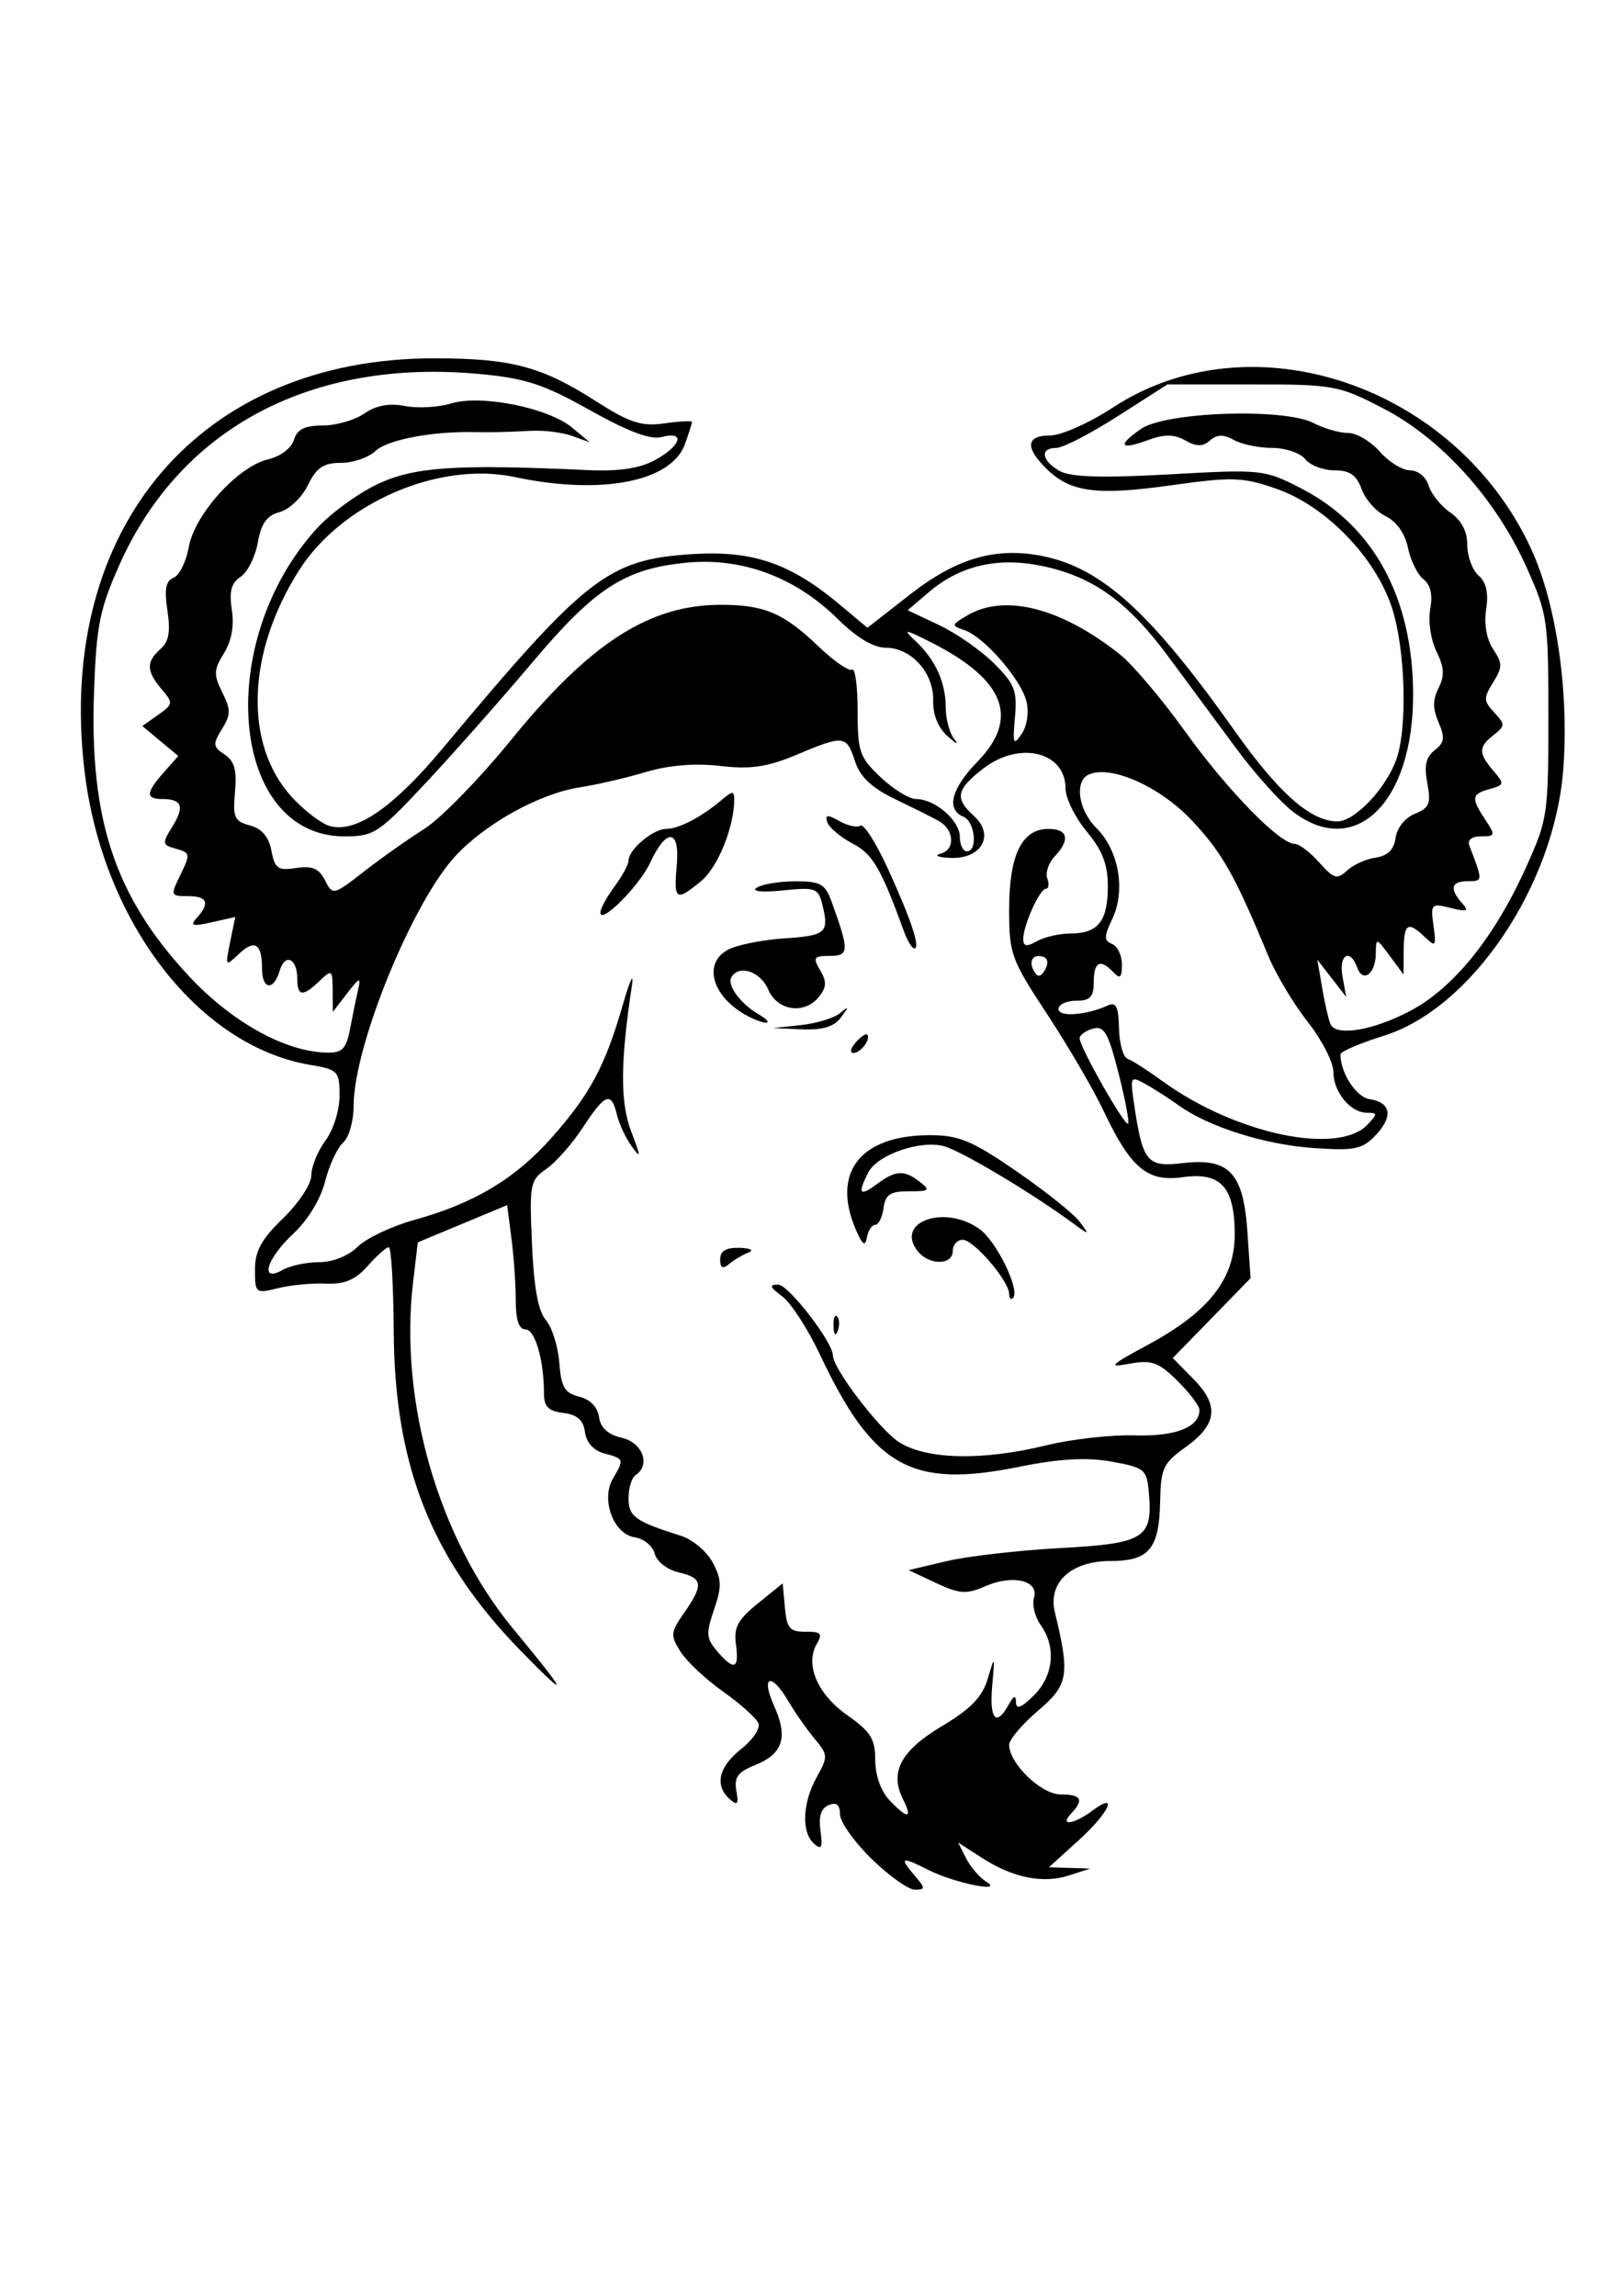 <?xml version="1.0" encoding="UTF-8" standalone="no"?>
<!-- Created with Inkscape (http://www.inkscape.org/) -->

<svg
   xmlns:dc="http://purl.org/dc/elements/1.1/"
   xmlns:cc="http://creativecommons.org/ns#"
   xmlns:rdf="http://www.w3.org/1999/02/22-rdf-syntax-ns#"
   xmlns:svg="http://www.w3.org/2000/svg"
   xmlns="http://www.w3.org/2000/svg"
   xmlns:sodipodi="http://sodipodi.sourceforge.net/DTD/sodipodi-0.dtd"
   xmlns:inkscape="http://www.inkscape.org/namespaces/inkscape"
   width="210mm"
   height="297mm"
   viewBox="0 0 744.094 1052.362"
   id="svg3549"
   version="1.1"
   inkscape:version="0.91 r13725"
   sodipodi:docname="gnu.svg">
  <defs
     id="defs3551" />
  <sodipodi:namedview
     id="base"
     pagecolor="#ffffff"
     bordercolor="#666666"
     borderopacity="1.0"
     inkscape:pageopacity="0.0"
     inkscape:pageshadow="2"
     inkscape:zoom="0.35"
     inkscape:cx="375"
     inkscape:cy="520"
     inkscape:document-units="px"
     inkscape:current-layer="layer1"
     showgrid="false"
     inkscape:window-width="1600"
     inkscape:window-height="847"
     inkscape:window-x="-8"
     inkscape:window-y="-8"
     inkscape:window-maximized="1" />
  <g
     inkscape:label="Camada 1"
     inkscape:groupmode="layer"
     id="layer1">
    <path
       style="fill:#000000"
       d="m 399.58,852.068 c -7.958,-7.773 -14.47,-16.97 -14.47,-20.438 0,-4.36 -1.587,-5.66 -5.146,-4.212 -3.535,1.438 -4.726,5.13 -3.803,11.794 1.073,7.745 0.481,8.943 -2.932,5.941 -5.895,-5.184 -5.354,-18.766 1.216,-30.552 5.252,-9.421 5.207,-10.194 -1.019,-17.65 -3.581,-4.288 -8.995,-12.035 -12.03,-17.214 -7.849,-13.394 -12.749,-11.686 -6.474,2.257 6.493,14.429 4.035,21.992 -8.822,27.134 -7.84,3.136 -9.62,5.585 -8.514,11.715 1.123,6.228 0.533,6.989 -3.006,3.876 -7.076,-6.223 -5.121,-14.883 5.182,-22.955 5.273,-4.131 8.861,-9.429 7.974,-11.773 -0.887,-2.344 -8.154,-8.885 -16.149,-14.535 -7.995,-5.65 -16.819,-13.922 -19.609,-18.383 -4.706,-7.524 -4.582,-8.813 1.715,-17.839 8.996,-12.894 8.578,-15.894 -2.578,-18.491 -5.257,-1.223 -10.055,-4.972 -10.936,-8.543 -0.864,-3.5 -4.981,-6.879 -9.15,-7.509 -9.781,-1.479 -15.669,-17.338 -10.005,-26.948 5.209,-8.839 5.124,-9.087 -3.944,-11.499 -4.9,-1.303 -8.243,-4.985 -8.887,-9.788 -0.739,-5.511 -3.558,-8.007 -9.919,-8.783 -6.833,-0.833 -8.887,-2.91 -8.887,-8.989 0,-15.217 -4.078,-29.307 -8.483,-29.307 -3.003,0 -4.443,-4.286 -4.443,-13.219 0,-7.271 -0.889,-20.089 -1.975,-28.485 l -1.975,-15.266 -20.483,8.529 -20.483,8.529 -2.176,18.458 c -6.428,54.517 11.729,117.365 45.809,158.561 25.397,30.7 26.495,33.626 4.006,10.671 -41.236,-42.089 -58.307,-84.837 -58.674,-146.922 -0.125,-21.188 -1.149,-38.523 -2.274,-38.523 -1.126,0 -5.477,3.869 -9.669,8.597 -5.64,6.362 -10.618,8.463 -19.145,8.08 -6.337,-0.284 -16.249,0.663 -22.025,2.104 -10.197,2.544 -10.502,2.298 -10.502,-8.476 0,-8.576 2.936,-13.94 12.926,-23.617 7.201,-6.975 12.926,-15.695 12.926,-19.688 0,-3.942 2.908,-11.086 6.463,-15.874 3.638,-4.901 6.463,-13.892 6.463,-20.57 0,-11.282 -0.664,-11.976 -13.536,-14.157 C 90.587,479.378 46.714,421.987 38.671,352.767 25.77,241.734 91.8,164.174 199.169,164.244 c 35.181,0.022 49.133,3.718 73.904,19.571 15.629,10.003 20.998,11.75 31.507,10.256 6.967,-0.99 12.668,-1.277 12.668,-0.637 0,0.64 -1.445,5.191 -3.211,10.113 -6.213,17.317 -38.432,23.553 -78.086,15.115 -34.742,-7.393 -79.254,11.886 -98.888,42.831 -23.991,37.812 -25.322,79.754 -3.295,103.836 5.773,6.311 13.667,12.318 17.542,13.349 12.033,3.2 29.103,-8.605 51.858,-35.866 65.57,-78.552 75.63,-86.366 114.36,-88.818 27.601,-1.748 44.923,4.217 67.656,23.296 l 12.487,10.48 19.68,-15.352 c 21.248,-16.575 39.197,-21.782 60.492,-17.548 27.276,5.422 49.758,25.833 88.101,79.982 20.374,28.773 34.95,41.643 47.19,41.667 7.966,0.016 22.27,-15.03 27.059,-28.46 5.152,-14.449 4.142,-50.297 -1.95,-69.244 -7.432,-23.112 -30.211,-46.719 -52.727,-54.644 -15.677,-5.518 -20.351,-5.682 -48.642,-1.714 -34.268,4.806 -46.211,3.196 -57.243,-7.716 -9.819,-9.712 -9.149,-15.129 1.872,-15.129 5.029,0 17.945,-5.757 28.704,-12.794 63.82,-41.742 157.094,-10.254 191.745,64.729 11.567,25.031 17.451,65.299 14.76,101.016 -4.014,53.277 -42.009,109.68 -82.346,122.241 -10.895,3.393 -19.812,7.224 -19.814,8.514 -0.015,8.467 7.175,19.553 13.302,20.506 9.938,1.545 11.007,7.884 2.798,16.584 -6.04,6.401 -9.661,7.142 -28.478,5.832 -22.453,-1.563 -48.102,-9.701 -61.952,-19.656 -4.443,-3.194 -11.26,-7.569 -15.147,-9.723 -6.792,-3.762 -6.995,-3.413 -5.18,8.931 3.947,26.847 5.946,29.321 22.136,27.387 21.474,-2.565 28.013,4.316 29.863,31.425 l 1.454,21.301 -17.83,18.3 -17.83,18.3 9.476,9.62 c 11.932,12.113 10.9,20.899 -3.673,31.282 -10.198,7.265 -11.306,9.633 -11.602,24.79 -0.426,21.791 -5.045,27.338 -22.76,27.338 -18.077,0 -28.795,9.851 -25.512,23.449 6.995,28.978 6.259,33.286 -7.721,45.191 -7.275,6.195 -13.228,13.232 -13.228,15.637 0,8.558 14.72,22.732 23.609,22.732 9.495,0 10.815,2.388 4.828,8.732 -5.584,5.917 1.157,5.061 9.622,-1.221 12.458,-9.247 7.78,0.831 -6.326,13.624 l -13.508,12.252 9.468,0.294 9.468,0.294 -9.695,3.139 c -11.995,3.884 -25.729,1.118 -39.967,-8.05 l -10.883,-7.008 3.652,7.23 c 2.008,3.977 6.179,8.811 9.267,10.743 8.401,5.254 -14.607,0.6 -26.388,-5.338 -12.562,-6.331 -13.69,-5.978 -6.774,2.119 5.32,6.229 5.359,6.849 0.429,6.849 -2.981,0 -11.932,-6.36 -19.89,-14.133 z m 14.453,-27.277 c -6.288,-12.451 -1.085,-22.252 17.816,-33.555 13.264,-7.932 18.52,-13.373 21.002,-21.74 3.246,-10.942 3.285,-10.876 2.023,3.394 -1.341,15.165 1.887,18.834 7.533,8.561 2.385,-4.339 3.321,-4.647 3.392,-1.115 0.069,3.41 2.528,2.458 8.177,-3.165 9.09,-9.049 10.356,-22.204 3.114,-32.351 -2.618,-3.668 -3.985,-9.255 -3.038,-12.417 2.385,-7.962 -9.76,-10.823 -22.397,-5.275 -8.528,3.744 -11.831,3.522 -22.53,-1.513 l -12.537,-5.9 17.384,-4.106 c 9.561,-2.258 33.077,-4.962 52.258,-6.007 38.7,-2.109 42.414,-4.482 40.453,-25.841 -0.937,-10.211 -2.036,-11.095 -17.159,-13.799 -11.312,-2.023 -23.91,-1.316 -42.01,2.358 -49.813,10.111 -67.186,0.339 -91.671,-51.563 -5.489,-11.635 -13.244,-23.577 -17.233,-26.538 -5.736,-4.257 -6.121,-5.383 -1.842,-5.383 4.69,0 25.111,26.455 25.111,32.531 0,5.951 21.27,33.846 30.215,39.625 12.555,8.113 38.461,8.687 67.704,1.5 11.42,-2.806 29.591,-4.845 40.381,-4.53 18.857,0.551 29.739,-3.72 29.739,-11.671 0,-1.839 -4.549,-7.847 -10.11,-13.35 -8.622,-8.535 -11.832,-9.691 -21.813,-7.856 -10.332,1.899 -9.36,0.886 8.292,-8.648 27.92,-15.08 39.788,-30.162 39.788,-50.564 0,-21.744 -6.344,-28.74 -23.824,-26.271 -16.238,2.293 -23.828,-4.079 -36.364,-30.531 -4.647,-9.805 -16.272,-29.719 -25.834,-44.255 -16.555,-25.165 -17.386,-27.461 -17.386,-48.034 0,-24.872 5.829,-36.827 17.957,-36.827 9.045,0 10.16,4.938 2.862,12.671 -2.768,2.933 -4.268,7.446 -3.333,10.028 0.935,2.582 0.655,4.707 -0.622,4.722 -2.852,0.034 -10.401,16.752 -10.401,23.034 0,3.461 1.521,3.712 6.251,1.029 3.438,-1.95 10.418,-3.545 15.511,-3.545 12.541,0 17.016,-5.689 17.016,-21.635 0,-10.024 -2.451,-16.375 -9.695,-25.116 -5.332,-6.435 -9.695,-15.31 -9.695,-19.722 0,-16.958 -21.335,-21.985 -37.977,-8.947 -12.214,9.569 -12.927,13.48 -3.943,21.631 9.57,8.683 3.417,19.69 -10.706,19.15 -5.808,-0.222 -7.814,-1.104 -4.549,-2.001 6.739,-1.851 6.131,-11.012 -0.992,-14.97 -2.666,-1.481 -11.638,-5.961 -19.938,-9.956 -10.775,-5.186 -16.04,-10.151 -18.413,-17.364 -3.959,-12.034 -5.003,-12.147 -26.968,-2.934 -13.312,5.584 -21.01,6.703 -34.858,5.065 -11.37,-1.345 -23.595,-0.353 -33.931,2.751 -8.887,2.669 -22.458,5.822 -30.159,7.006 -18.448,2.836 -42.805,16.176 -57,31.218 -19.771,20.951 -46.949,87.384 -46.949,114.763 0,7.065 -2.136,14.556 -4.824,16.92 -2.653,2.333 -6.378,10.357 -8.277,17.829 -2.064,8.123 -7.922,17.745 -14.565,23.926 -12.335,11.477 -15.623,22.701 -4.862,16.598 3.438,-1.95 10.979,-3.545 16.757,-3.545 6.168,0 13.439,-2.919 17.608,-7.069 3.906,-3.888 15.554,-9.408 25.884,-12.267 27.64,-7.648 46.485,-18.963 63.287,-37.997 17.467,-19.787 24.325,-32.643 32.438,-60.805 3.255,-11.3 5.105,-15.152 4.111,-8.561 -5.311,35.205 -5.397,53.435 -0.315,66.773 4.489,11.781 4.523,12.739 0.246,6.849 -2.735,-3.767 -5.794,-10.316 -6.798,-14.553 -2.553,-10.773 -5.4,-9.707 -15.561,5.83 -4.868,7.444 -12.403,16 -16.743,19.014 -7.527,5.226 -7.833,6.816 -6.632,34.404 0.874,20.055 2.827,30.763 6.371,34.918 2.811,3.296 5.581,12.096 6.157,19.555 0.866,11.227 2.437,13.904 9.125,15.55 5.014,1.234 8.46,4.772 9.083,9.326 0.676,4.939 4.109,8.06 10.502,9.548 9.52,2.216 13.286,12.478 6.266,17.076 -1.777,1.164 -3.232,5.911 -3.232,10.548 0,8.512 2.937,10.62 24.136,17.326 5.277,1.669 11.78,7.161 14.452,12.205 4.131,7.799 4.223,11.029 0.615,21.601 -3.745,10.975 -3.581,13.204 1.399,19.035 7.791,9.123 10.214,8.272 8.647,-3.036 -1.085,-7.835 0.796,-11.364 10.049,-18.842 l 11.384,-9.201 1.013,11.137 c 0.864,9.492 2.264,11.122 9.482,11.037 7.025,-0.084 7.908,0.85 5.182,5.476 -5.584,9.474 0.218,23.163 13.877,32.741 10.767,7.55 12.866,10.903 12.866,20.552 0,6.964 2.559,14.242 6.463,18.378 8.348,8.846 10.866,8.719 6.302,-0.319 z M 382.134,607.954 c -0.14,-3.61 0.623,-5.632 1.697,-4.494 1.074,1.138 1.189,4.091 0.255,6.563 -1.032,2.732 -1.797,1.92 -1.952,-2.069 z m 80.533,-14.861 c 0,-5.883 -16.242,-24.803 -21.292,-24.803 -2.508,0 -4.56,2.311 -4.56,5.136 0,6.625 -10.946,6.654 -16.123,0.044 -10.627,-13.568 12.816,-21.637 28.672,-9.869 7.682,5.702 18.372,27.854 15.109,31.312 -0.993,1.052 -1.805,0.233 -1.805,-1.819 z M 330.175,577.27 c 0,-3.843 2.739,-5.472 8.887,-5.285 5.065,0.154 6.802,1.088 4.039,2.172 -2.666,1.046 -6.665,3.424 -8.887,5.285 -2.884,2.416 -4.039,1.794 -4.039,-2.172 z m 62.199,-13.623 c -11.29,-26.257 2.074,-43.297 33.959,-43.297 13.293,0 19.366,2.533 39.747,16.578 13.231,9.118 26.237,19.501 28.903,23.074 4.707,6.308 4.613,6.324 -3.232,0.574 -19.037,-13.954 -51.129,-33.094 -58.999,-35.187 -10.957,-2.914 -30.607,3.948 -34.74,12.131 -4.916,9.734 -3.88,11.111 3.975,5.281 8.703,-6.46 12.496,-6.653 19.779,-1.01 4.903,3.799 4.294,4.316 -5.038,4.28 -8.56,-0.031 -10.813,1.45 -11.646,7.664 -0.568,4.238 -2.279,7.705 -3.802,7.705 -1.523,0 -3.243,2.606 -3.822,5.791 -0.791,4.351 -2.055,3.46 -5.084,-3.585 z m -0.12,-85.755 c 2.292,-2.635 4.676,-4.279 5.298,-3.652 1.917,1.929 -2.941,8.443 -6.297,8.443 -1.743,0 -1.293,-2.156 0.999,-4.791 z m -24.958,-8.025 c 7.087,-0.765 15.085,-3.203 17.773,-5.417 4.265,-3.512 4.323,-3.261 0.453,1.967 -3.104,4.194 -8.437,5.82 -17.773,5.417 l -13.338,-0.576 12.885,-1.392 z m -25.811,-4.835 c -16.187,-9.382 -19.305,-25.115 -6.037,-30.46 4.678,-1.885 15.567,-3.883 24.199,-4.441 18.748,-1.212 20.428,-2.593 17.612,-14.481 -2.059,-8.693 -2.96,-9.058 -18.435,-7.483 -9.501,0.967 -14.476,0.451 -11.957,-1.24 2.372,-1.593 10.317,-2.921 17.655,-2.949 11.595,-0.045 13.788,1.18 16.749,9.364 8.161,22.557 8.086,24.826 -0.817,24.826 -7.398,0 -7.893,0.731 -4.452,6.571 3.049,5.173 2.971,7.722 -0.368,11.985 -6.632,8.468 -19.156,6.786 -23.426,-3.146 -3.566,-8.294 -13.424,-11.586 -16.891,-5.641 -2.139,3.667 4.153,12.182 12.632,17.096 3.555,2.06 5.009,3.746 3.232,3.746 -1.777,0 -6.14,-1.686 -9.695,-3.746 z m 72.993,-37.993 c -10.675,-29.28 -14.31,-35.482 -23.693,-40.436 -5.56,-2.935 -10.734,-7.322 -11.498,-9.749 -1.093,-3.474 0.079,-3.58 5.516,-0.497 3.797,2.153 8.142,3.104 9.656,2.112 1.514,-0.991 7.146,7.798 12.516,19.531 10.726,23.436 15.149,36.743 12.214,36.743 -1.047,0 -3.167,-3.467 -4.712,-7.705 z m -139.239,-8.694 c 0,-1.773 2.908,-7.141 6.463,-11.929 3.555,-4.789 6.463,-10.151 6.463,-11.916 0,-5.057 11.261,-14.544 17.264,-14.544 5.799,0 16.286,-5.488 25.554,-13.372 4.857,-4.132 5.653,-4.132 5.637,0 -0.047,12.511 -7.485,30.863 -15.071,37.186 -11.628,9.692 -12.729,8.998 -11.279,-7.111 1.511,-16.785 -4.723,-17.332 -12.266,-1.077 -4.888,10.535 -22.765,28.41 -22.765,22.763 z m 351.756,97.132 c 4.639,-4.916 4.62,-5.399 -0.214,-5.399 -7.654,0 -15.465,-9.472 -15.465,-18.754 0,-4.396 -5.282,-14.687 -11.738,-22.869 -6.456,-8.182 -14.609,-21.811 -18.117,-30.286 -15.26,-36.864 -21.036,-47.125 -34.832,-61.879 -14.494,-15.501 -36.794,-25.61 -47.18,-21.387 -7.02,2.854 -5.232,16.25 3.303,24.747 10.149,10.103 13.379,28.392 7.295,41.315 -3.963,8.419 -3.989,10.186 -0.171,11.738 2.472,1.005 4.495,5.266 4.495,9.469 0,5.943 -0.862,6.728 -3.878,3.532 -6.024,-6.383 -9.048,-4.895 -9.048,4.452 0,6.849 -1.616,8.561 -8.079,8.561 -4.443,0 -8.079,1.716 -8.079,3.813 0,3.788 12.806,2.858 22.621,-1.643 3.791,-1.738 4.906,0.54 5.116,10.454 0.148,6.972 1.918,13.259 3.933,13.971 2.015,0.712 9.165,5.295 15.889,10.184 33.387,24.279 80.633,34.307 94.15,19.984 z M 512.781,491.817 c -4.729,-18.511 -6.578,-21.718 -11.707,-20.296 -3.35,0.928 -6.092,2.926 -6.092,4.44 0,4.005 20.784,40.597 22.21,39.103 0.663,-0.694 -1.322,-11.155 -4.411,-23.247 z M 160.505,471.554 c 1.163,-6.121 2.823,-14.211 3.691,-17.977 1.348,-5.856 0.621,-5.608 -5.017,1.712 l -6.594,8.561 -0.072,-9.947 c -0.068,-9.419 -0.386,-9.646 -5.981,-4.28 -7.712,7.395 -10.248,7.153 -10.248,-0.979 0,-9.384 -5.591,-11.932 -8.064,-3.676 -2.823,9.423 -8.094,8.712 -8.094,-1.092 0,-11.395 -3.37,-13.475 -10.644,-6.571 -6.172,5.858 -6.266,5.728 -3.973,-5.478 l 2.349,-11.478 -10.831,2.422 c -8.858,1.98 -10.095,1.607 -6.792,-2.048 6.164,-6.821 4.868,-9.949 -4.122,-9.949 -7.96,0 -8.042,-0.244 -3.33,-9.901 4.558,-9.34 4.444,-10.008 -2.019,-11.799 -6.484,-1.797 -6.574,-2.346 -1.685,-10.252 5.651,-9.14 4.362,-12.563 -4.731,-12.563 -7.656,0 -7.478,-2.943 0.736,-12.207 l 6.66,-7.512 -8.241,-6.869 -8.241,-6.869 7.235,-5.122 c 6.929,-4.905 6.996,-5.404 1.58,-11.791 -7.005,-8.262 -7.122,-12.562 -0.499,-18.387 3.825,-3.363 4.646,-7.915 3.18,-17.627 -1.485,-9.84 -0.781,-13.579 2.835,-15.049 2.646,-1.076 5.777,-7.412 6.957,-14.08 2.645,-14.937 22.575,-36.979 36.332,-40.181 5.647,-1.314 10.725,-5.13 11.857,-8.909 1.455,-4.857 4.953,-6.611 13.186,-6.611 6.163,0 14.784,-2.484 19.157,-5.52 5.333,-3.703 11.421,-4.83 18.491,-3.425 5.797,1.152 15.364,0.629 21.26,-1.162 13.779,-4.188 44.481,1.95 55.479,11.091 l 8.079,6.715 -8.079,-2.914 c -4.443,-1.603 -12.805,-2.667 -18.581,-2.365 -12.395,0.648 -17.662,0.763 -27.468,0.598 -18.658,-0.313 -38.881,3.643 -44.072,8.622 -3.145,3.015 -10.292,5.483 -15.882,5.483 -8.015,0 -11.22,2.162 -15.154,10.223 -2.744,5.623 -8.56,11.173 -12.924,12.334 -5.893,1.567 -8.476,5.167 -10.037,13.983 -1.156,6.53 -4.695,13.589 -7.864,15.686 -4.326,2.863 -5.331,6.628 -4.033,15.106 1.13,7.382 -0.124,14.289 -3.621,19.946 -4.71,7.617 -4.803,9.76 -0.778,17.899 3.961,8.011 3.94,10.269 -0.161,16.9 -4.265,6.897 -4.143,8.044 1.23,11.599 4.532,2.999 5.677,7.117 4.773,17.165 -1.054,11.712 -0.272,13.463 6.863,15.361 5.448,1.449 8.629,5.192 9.833,11.573 1.55,8.214 3.018,9.239 11.374,7.939 7.289,-1.134 10.457,0.216 13.186,5.619 3.535,6.999 3.815,6.937 17.775,-3.936 7.801,-6.076 20.291,-14.9 27.757,-19.608 7.465,-4.708 25.357,-23.046 39.76,-40.75 36.147,-44.432 63.371,-61.978 96.16,-61.978 19.964,0 28.779,3.741 44.679,18.963 7.135,6.831 14.119,11.675 15.519,10.766 1.4,-0.91 2.545,7.566 2.545,18.835 0,18.814 0.863,21.306 10.553,30.478 5.804,5.494 13.115,9.989 16.246,9.989 8.659,0 20.057,9.84 20.057,17.316 0,3.66 1.454,6.654 3.232,6.654 5.137,0 3.743,-13.704 -1.616,-15.883 -7.998,-3.252 -5.526,-12.895 6.463,-25.208 19.395,-19.92 12.631,-37.494 -21.005,-54.568 -12.338,-6.263 -13.512,-6.428 -7.745,-1.091 9.363,8.667 14.208,19.163 14.208,30.78 0,5.397 1.818,12.007 4.039,14.687 2.222,2.681 0.869,2.077 -3.007,-1.343 -4.525,-3.992 -6.948,-9.864 -6.773,-16.408 0.341,-12.709 -10.004,-24.277 -21.71,-24.277 -5.625,0 -13.429,-4.679 -22.127,-13.269 -19.299,-19.057 -43.727,-28.165 -69.046,-25.745 -28.409,2.716 -42.058,11.524 -70.928,45.773 -13.933,16.528 -35.772,41.223 -48.531,54.878 -21.862,23.397 -24.024,24.826 -37.54,24.826 -52.227,0 -60.278,-88.654 -12.81,-141.04 6.294,-6.946 18.871,-16.135 27.949,-20.419 16.853,-7.954 35.813,-9.23 95.864,-6.455 14.879,0.688 24.265,-0.704 31.507,-4.673 11.935,-6.54 13.811,-13.385 2.872,-10.476 -5.1,1.356 -15.46,-2.521 -32.901,-12.312 -21.3,-11.958 -29.643,-14.673 -51.097,-16.627 -76.881,-7.001 -136.851,24.964 -164.705,87.789 -8.974,20.242 -10.442,27.612 -11.529,57.878 -2.102,58.564 9.545,93.688 43.085,129.938 19.744,21.339 44.414,35.125 63.566,35.521 7.2,0.149 8.98,-1.666 10.744,-10.95 z m 485.977,-8.145 c 20.072,-10.599 38.747,-33.806 53.382,-66.333 9.666,-21.484 10.014,-23.865 10.014,-68.486 0,-44.561 -0.36,-47.03 -9.974,-68.486 -13.979,-31.197 -38.843,-58.858 -65.336,-72.683 -20.667,-10.785 -22.962,-11.211 -60.411,-11.211 l -38.928,0 -22.742,14.553 c -12.508,8.004 -25.199,14.553 -28.203,14.553 -7.658,0 -6.801,5.848 1.55,10.584 4.969,2.818 19.622,3.268 50.308,1.545 42.488,-2.386 43.623,-2.262 60.767,6.626 32.964,17.09 50.835,50.078 50.958,94.067 0.14,49.956 -26.81,76.031 -55.445,53.645 -5.749,-4.495 -17.302,-17.426 -25.672,-28.735 -8.37,-11.31 -22.177,-29.99 -30.682,-41.511 -18.868,-25.56 -34.435,-36.915 -57.481,-41.931 -20.764,-4.519 -38.233,-0.564 -52.922,11.98 l -9.531,8.14 14.379,6.783 c 7.908,3.73 19.258,11.642 25.221,17.582 9.5,9.463 10.687,12.521 9.59,24.713 -1.102,12.242 -0.737,13.168 3.036,7.707 2.474,-3.581 3.449,-9.828 2.305,-14.768 -2.349,-10.137 -19.46,-29.864 -28.558,-32.924 -6.088,-2.048 -6.017,-2.388 1.419,-6.753 17.18,-10.085 43.055,-3.451 69.989,17.945 5.75,4.568 19.141,20.397 29.758,35.176 19.384,26.983 43.383,51.616 50.288,51.616 2.036,0 7.116,3.85 11.287,8.556 6.612,7.458 8.239,7.937 12.681,3.736 2.803,-2.651 8.732,-5.345 13.175,-5.987 5.554,-0.803 8.409,-3.634 9.134,-9.057 0.609,-4.549 4.345,-9.215 8.826,-11.02 6.671,-2.688 7.48,-4.673 5.715,-14.026 -1.524,-8.074 -0.645,-11.989 3.394,-15.119 4.493,-3.481 4.806,-5.722 1.784,-12.75 -2.732,-6.354 -2.733,-10.374 -0.003,-15.778 2.832,-5.608 2.61,-9.406 -0.979,-16.76 -2.621,-5.371 -3.864,-13.814 -2.856,-19.4 1.196,-6.632 0.171,-11.141 -3.112,-13.685 -2.693,-2.087 -5.886,-8.567 -7.095,-14.401 -1.362,-6.572 -5.236,-12.074 -10.183,-14.462 -4.392,-2.12 -9.374,-7.726 -11.072,-12.458 -2.319,-6.46 -5.424,-8.603 -12.467,-8.603 -5.158,0 -11.189,-2.311 -13.402,-5.136 -2.213,-2.825 -9.03,-5.136 -15.15,-5.136 -6.12,0 -14.033,-1.648 -17.584,-3.662 -4.653,-2.639 -7.696,-2.573 -10.891,0.238 -3.317,2.917 -6.172,2.914 -11.333,-0.014 -5.026,-2.85 -9.61,-2.911 -16.888,-0.222 -13.101,4.839 -14.576,2.691 -3.455,-5.031 11.35,-7.88 65.619,-9.721 79.18,-2.686 4.799,2.49 11.904,4.527 15.787,4.527 3.883,0 10.43,3.852 14.548,8.561 4.118,4.708 10.367,8.561 13.887,8.561 3.59,0 7.312,3.047 8.478,6.94 1.143,3.817 5.604,9.387 9.912,12.379 5.161,3.584 7.834,8.666 7.834,14.899 0,5.203 2.323,11.503 5.163,14.001 3.553,3.125 4.642,7.946 3.491,15.459 -1.037,6.772 0.177,13.716 3.196,18.284 4.338,6.564 4.335,8.227 -0.029,15.287 -4.421,7.149 -4.369,8.492 0.527,13.759 5.081,5.466 5.067,6.119 -0.229,10.285 -7.052,5.547 -7.083,8.331 -0.181,16.412 5.182,6.067 5.095,6.514 -1.616,8.374 -8.429,2.336 -8.684,4.078 -2.059,14.101 4.733,7.162 4.617,7.61 -1.963,7.61 -4.32,0 -6.361,1.636 -5.341,4.28 6.238,16.167 6.234,16.265 -0.614,16.265 -7.729,0 -8.664,3.388 -2.769,10.03 3.325,3.746 2.398,4.14 -5.237,2.228 -8.859,-2.219 -9.212,-1.854 -7.832,8.112 1.32,9.528 0.98,9.989 -3.904,5.305 -7.846,-7.524 -9.679,-6.397 -9.759,5.999 l -0.072,11.129 -6.319,-8.561 c -6.206,-8.407 -6.321,-8.426 -6.391,-1.058 -0.089,9.296 -5.893,13.664 -8.519,6.412 -3.292,-9.09 -8.568,-5.933 -6.767,4.049 l 1.696,9.403 -6.621,-8.547 -6.622,-8.547 2.364,13.671 c 1.3,7.519 3.045,14.838 3.877,16.265 3.078,5.277 19.742,2.336 36.297,-6.406 z M 478.519,438.667 c -4.776,-1.739 -7.202,1.788 -4.461,6.487 1.737,2.979 3.048,2.816 5.067,-0.628 1.6,-2.729 1.35,-5.146 -0.606,-5.859 z"
       id="path3568"
       inkscape:connector-curvature="0" />
  </g>
</svg>
